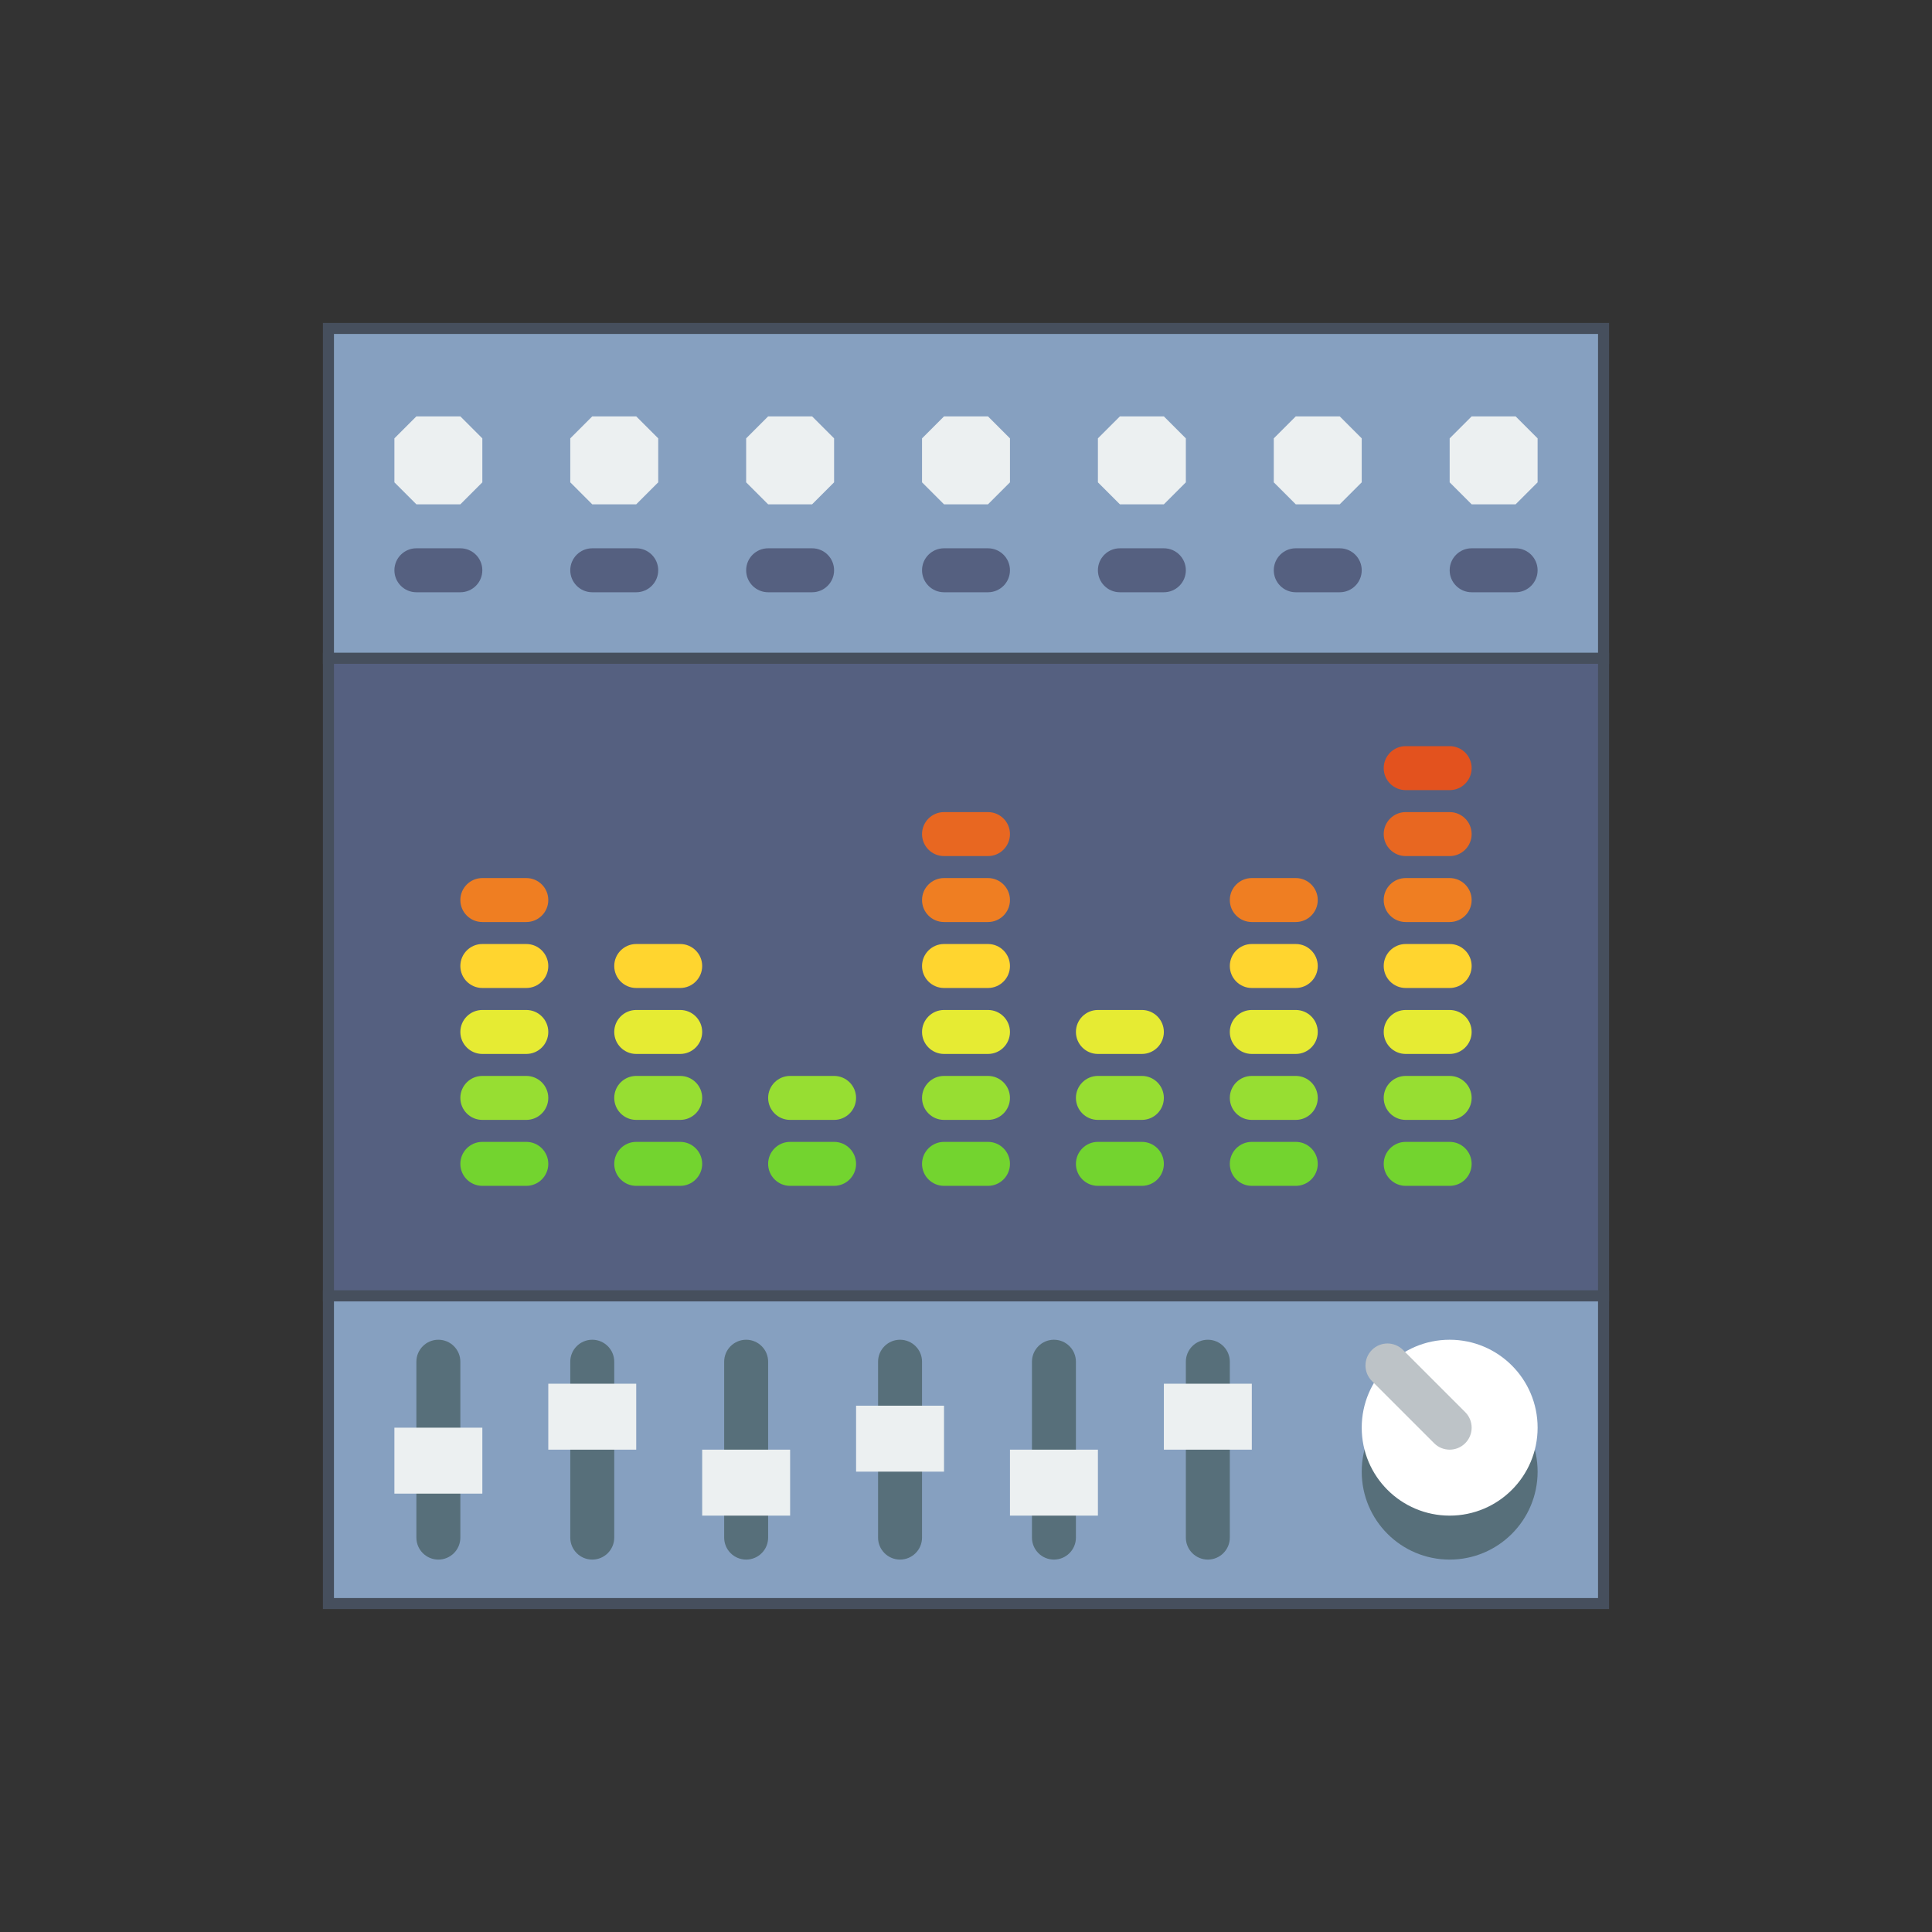<?xml version="1.0" encoding="utf-8"?>
<!-- Generator: Adobe Illustrator 16.0.0, SVG Export Plug-In . SVG Version: 6.00 Build 0)  -->
<!DOCTYPE svg PUBLIC "-//W3C//DTD SVG 1.1//EN" "http://www.w3.org/Graphics/SVG/1.1/DTD/svg11.dtd">
<svg version="1.1" id="Capa_1" xmlns="http://www.w3.org/2000/svg" xmlns:xlink="http://www.w3.org/1999/xlink" x="0px" y="0px"
	 width="350px" height="350px" viewBox="0 0 350 350" enable-background="new 0 0 350 350" xml:space="preserve">
<rect x="0" y="0" width="350" height="350" fill="#333333" stroke="none"/>
<rect x="59.5" y="234.741" fill="#86A0C0" stroke="#464F5D" stroke-width="2" stroke-linecap="round" stroke-miterlimit="10" width="231" height="55.758"/>
<g>
	<path fill="#576F7A" d="M79.414,242.706c-2.199,0-3.983,1.785-3.983,3.983v11.948c0,2.199,1.784,3.983,3.983,3.983
		s3.983-1.784,3.983-3.983v-11.948C83.397,244.491,81.613,242.706,79.414,242.706z"/>
	<path fill="#576F7A" d="M79.414,266.603c-2.199,0-3.983,1.785-3.983,3.983v7.965c0,2.199,1.784,3.983,3.983,3.983
		s3.983-1.784,3.983-3.983v-7.965C83.397,268.388,81.613,266.603,79.414,266.603z"/>
	<path fill="#576F7A" d="M107.293,242.706c-2.199,0-3.983,1.785-3.983,3.983v3.983c0,2.197,1.784,3.981,3.983,3.981
		c2.198,0,3.982-1.784,3.982-3.981v-3.983C111.276,244.491,109.492,242.706,107.293,242.706z"/>
	<path fill="#576F7A" d="M107.293,258.638c-2.199,0-3.983,1.784-3.983,3.983v15.93c0,2.199,1.784,3.983,3.983,3.983
		c2.198,0,3.982-1.784,3.982-3.983v-15.93C111.276,260.422,109.492,258.638,107.293,258.638z"/>
	<path fill="#576F7A" d="M135.172,242.706c-2.198,0-3.982,1.785-3.982,3.983v15.932c0,2.197,1.784,3.981,3.982,3.981
		c2.199,0,3.983-1.784,3.983-3.981v-15.932C139.155,244.491,137.371,242.706,135.172,242.706z"/>
	<path fill="#576F7A" d="M135.172,270.586c-2.198,0-3.982,1.784-3.982,3.983v3.981c0,2.199,1.784,3.983,3.982,3.983
		c2.199,0,3.983-1.784,3.983-3.983v-3.981C139.155,272.37,137.371,270.586,135.172,270.586z"/>
	<path fill="#576F7A" d="M163.052,242.706c-2.199,0-3.983,1.785-3.983,3.983v7.965c0,2.199,1.784,3.983,3.983,3.983
		s3.983-1.784,3.983-3.983v-7.965C167.035,244.491,165.25,242.706,163.052,242.706z"/>
	<path fill="#576F7A" d="M163.052,262.621c-2.199,0-3.983,1.784-3.983,3.981v11.948c0,2.199,1.784,3.983,3.983,3.983
		s3.983-1.784,3.983-3.983v-11.948C167.035,264.405,165.25,262.621,163.052,262.621z"/>
	<path fill="#576F7A" d="M190.932,242.706c-2.199,0-3.983,1.785-3.983,3.983v15.932c0,2.197,1.784,3.981,3.983,3.981
		c2.197,0,3.981-1.784,3.981-3.981v-15.932C194.913,244.491,193.129,242.706,190.932,242.706z"/>
	<path fill="#576F7A" d="M190.932,270.586c-2.199,0-3.983,1.784-3.983,3.983v3.981c0,2.199,1.784,3.983,3.983,3.983
		c2.197,0,3.981-1.784,3.981-3.983v-3.981C194.913,272.37,193.129,270.586,190.932,270.586z"/>
	<path fill="#576F7A" d="M218.81,242.706c-2.197,0-3.981,1.785-3.981,3.983v3.983c0,2.197,1.784,3.981,3.981,3.981
		c2.199,0,3.983-1.784,3.983-3.981v-3.983C222.793,244.491,221.009,242.706,218.81,242.706z"/>
	<path fill="#576F7A" d="M218.81,258.638c-2.197,0-3.981,1.784-3.981,3.983v15.93c0,2.199,1.784,3.983,3.981,3.983
		c2.199,0,3.983-1.784,3.983-3.983v-15.93C222.793,260.422,221.009,258.638,218.81,258.638z"/>
</g>
<rect x="59.5" y="119.242" fill="#556080" stroke="#464F5D" stroke-width="2" stroke-linecap="round" stroke-miterlimit="10" width="231" height="115.5"/>
<rect x="59.5" y="59.5" fill="#86A0C0" stroke="#464F5D" stroke-width="2" stroke-linecap="round" stroke-miterlimit="10" width="231" height="59.741"/>
<polygon fill="#ECF0F1" points="75.431,91.362 71.449,87.379 71.449,79.414 75.431,75.431 83.397,75.431 87.379,79.414 
	87.379,87.379 83.397,91.362 "/>
<polygon fill="#ECF0F1" points="107.293,91.362 103.311,87.379 103.311,79.414 107.293,75.431 115.259,75.431 119.242,79.414 
	119.242,87.379 115.259,91.362 "/>
<polygon fill="#ECF0F1" points="139.155,91.362 135.172,87.379 135.172,79.414 139.155,75.431 147.121,75.431 151.104,79.414 
	151.104,87.379 147.121,91.362 "/>
<polygon fill="#ECF0F1" points="171.017,91.362 167.035,87.379 167.035,79.414 171.017,75.431 178.983,75.431 182.965,79.414 
	182.965,87.379 178.983,91.362 "/>
<polygon fill="#ECF0F1" points="202.88,91.362 198.896,87.379 198.896,79.414 202.88,75.431 210.845,75.431 214.828,79.414 
	214.828,87.379 210.845,91.362 "/>
<polygon fill="#ECF0F1" points="234.741,91.362 230.758,87.379 230.758,79.414 234.741,75.431 242.706,75.431 246.689,79.414 
	246.689,87.379 242.706,91.362 "/>
<polygon fill="#ECF0F1" points="266.604,91.362 262.621,87.379 262.621,79.414 266.604,75.431 274.568,75.431 278.552,79.414 
	278.552,87.379 274.568,91.362 "/>
<g>
	<rect x="71.449" y="258.638" fill="#ECF0F1" width="15.931" height="11.948"/>
	<rect x="99.328" y="250.673" fill="#ECF0F1" width="15.931" height="11.948"/>
	<rect x="127.207" y="262.621" fill="#ECF0F1" width="15.931" height="11.948"/>
	<rect x="155.086" y="254.654" fill="#ECF0F1" width="15.931" height="11.948"/>
	<rect x="182.965" y="262.621" fill="#ECF0F1" width="15.932" height="11.948"/>
	<rect x="210.845" y="250.673" fill="#ECF0F1" width="15.932" height="11.948"/>
</g>
<path fill="#73D42F" d="M262.621,214.828h-7.967c-2.197,0-3.981-1.784-3.981-3.983c0-2.198,1.784-3.983,3.981-3.983h7.967
	c2.198,0,3.982,1.785,3.982,3.983C266.604,213.044,264.819,214.828,262.621,214.828z"/>
<path fill="#97DE32" d="M262.621,202.88h-7.967c-2.197,0-3.981-1.784-3.981-3.983c0-2.198,1.784-3.983,3.981-3.983h7.967
	c2.198,0,3.982,1.785,3.982,3.983C266.604,201.096,264.819,202.88,262.621,202.88z"/>
<path fill="#E6EB33" d="M262.621,190.932h-7.967c-2.197,0-3.981-1.784-3.981-3.983c0-2.198,1.784-3.983,3.981-3.983h7.967
	c2.198,0,3.982,1.785,3.982,3.983C266.604,189.147,264.819,190.932,262.621,190.932z"/>
<path fill="#FFD52F" d="M262.621,178.983h-7.967c-2.197,0-3.981-1.784-3.981-3.983c0-2.199,1.784-3.983,3.981-3.983h7.967
	c2.198,0,3.982,1.784,3.982,3.983C266.604,177.199,264.819,178.983,262.621,178.983z"/>
<path fill="#EF7E22" d="M262.621,167.035h-7.967c-2.197,0-3.981-1.784-3.981-3.983s1.784-3.983,3.981-3.983h7.967
	c2.198,0,3.982,1.784,3.982,3.983S264.819,167.035,262.621,167.035z"/>
<path fill="#E86721" d="M262.621,155.086h-7.967c-2.197,0-3.981-1.784-3.981-3.983s1.784-3.983,3.981-3.983h7.967
	c2.198,0,3.982,1.784,3.982,3.983S264.819,155.086,262.621,155.086z"/>
<path fill="#E3521E" d="M262.621,143.138h-7.967c-2.197,0-3.981-1.784-3.981-3.983s1.784-3.983,3.981-3.983h7.967
	c2.198,0,3.982,1.784,3.982,3.983S264.819,143.138,262.621,143.138z"/>
<path fill="#73D42F" d="M234.741,214.828h-7.965c-2.199,0-3.983-1.784-3.983-3.983c0-2.198,1.784-3.983,3.983-3.983h7.965
	c2.199,0,3.983,1.785,3.983,3.983C238.725,213.044,236.94,214.828,234.741,214.828z"/>
<path fill="#97DE32" d="M234.741,202.88h-7.965c-2.199,0-3.983-1.784-3.983-3.983c0-2.198,1.784-3.983,3.983-3.983h7.965
	c2.199,0,3.983,1.785,3.983,3.983C238.725,201.096,236.94,202.88,234.741,202.88z"/>
<path fill="#E6EB33" d="M234.741,190.932h-7.965c-2.199,0-3.983-1.784-3.983-3.983c0-2.198,1.784-3.983,3.983-3.983h7.965
	c2.199,0,3.983,1.785,3.983,3.983C238.725,189.147,236.94,190.932,234.741,190.932z"/>
<path fill="#FFD52F" d="M234.741,178.983h-7.965c-2.199,0-3.983-1.784-3.983-3.983c0-2.199,1.784-3.983,3.983-3.983h7.965
	c2.199,0,3.983,1.784,3.983,3.983C238.725,177.199,236.94,178.983,234.741,178.983z"/>
<path fill="#EF7E22" d="M234.741,167.035h-7.965c-2.199,0-3.983-1.784-3.983-3.983s1.784-3.983,3.983-3.983h7.965
	c2.199,0,3.983,1.784,3.983,3.983S236.94,167.035,234.741,167.035z"/>
<path fill="#73D42F" d="M206.861,214.828h-7.965c-2.199,0-3.983-1.784-3.983-3.983c0-2.198,1.784-3.983,3.983-3.983h7.965
	c2.199,0,3.983,1.785,3.983,3.983C210.845,213.044,209.061,214.828,206.861,214.828z"/>
<path fill="#97DE32" d="M206.861,202.88h-7.965c-2.199,0-3.983-1.784-3.983-3.983c0-2.198,1.784-3.983,3.983-3.983h7.965
	c2.199,0,3.983,1.785,3.983,3.983C210.845,201.096,209.061,202.88,206.861,202.88z"/>
<path fill="#E6EB33" d="M206.861,190.932h-7.965c-2.199,0-3.983-1.784-3.983-3.983c0-2.198,1.784-3.983,3.983-3.983h7.965
	c2.199,0,3.983,1.785,3.983,3.983C210.845,189.147,209.061,190.932,206.861,190.932z"/>
<path fill="#73D42F" d="M178.983,214.828h-7.966c-2.198,0-3.982-1.784-3.982-3.983c0-2.198,1.784-3.983,3.982-3.983h7.966
	c2.197,0,3.981,1.785,3.981,3.983C182.965,213.044,181.181,214.828,178.983,214.828z"/>
<path fill="#97DE32" d="M178.983,202.88h-7.966c-2.198,0-3.982-1.784-3.982-3.983c0-2.198,1.784-3.983,3.982-3.983h7.966
	c2.197,0,3.981,1.785,3.981,3.983C182.965,201.096,181.181,202.88,178.983,202.88z"/>
<path fill="#E6EB33" d="M178.983,190.932h-7.966c-2.198,0-3.982-1.784-3.982-3.983c0-2.198,1.784-3.983,3.982-3.983h7.966
	c2.197,0,3.981,1.785,3.981,3.983C182.965,189.147,181.181,190.932,178.983,190.932z"/>
<path fill="#FFD52F" d="M178.983,178.983h-7.966c-2.198,0-3.982-1.784-3.982-3.983c0-2.199,1.784-3.983,3.982-3.983h7.966
	c2.197,0,3.981,1.784,3.981,3.983C182.965,177.199,181.181,178.983,178.983,178.983z"/>
<path fill="#EF7E22" d="M178.983,167.035h-7.966c-2.198,0-3.982-1.784-3.982-3.983s1.784-3.983,3.982-3.983h7.966
	c2.197,0,3.981,1.784,3.981,3.983S181.181,167.035,178.983,167.035z"/>
<path fill="#E86721" d="M178.983,155.086h-7.966c-2.198,0-3.982-1.784-3.982-3.983s1.784-3.983,3.982-3.983h7.966
	c2.197,0,3.981,1.784,3.981,3.983S181.181,155.086,178.983,155.086z"/>
<path fill="#73D42F" d="M151.104,214.828h-7.965c-2.199,0-3.983-1.784-3.983-3.983c0-2.198,1.784-3.983,3.983-3.983h7.965
	c2.199,0,3.983,1.785,3.983,3.983C155.086,213.044,153.302,214.828,151.104,214.828z"/>
<path fill="#97DE32" d="M151.104,202.88h-7.965c-2.199,0-3.983-1.784-3.983-3.983c0-2.198,1.784-3.983,3.983-3.983h7.965
	c2.199,0,3.983,1.785,3.983,3.983C155.086,201.096,153.302,202.88,151.104,202.88z"/>
<path fill="#73D42F" d="M123.224,214.828h-7.965c-2.199,0-3.983-1.784-3.983-3.983c0-2.198,1.784-3.983,3.983-3.983h7.965
	c2.199,0,3.983,1.785,3.983,3.983C127.207,213.044,125.423,214.828,123.224,214.828z"/>
<path fill="#97DE32" d="M123.224,202.88h-7.965c-2.199,0-3.983-1.784-3.983-3.983c0-2.198,1.784-3.983,3.983-3.983h7.965
	c2.199,0,3.983,1.785,3.983,3.983C127.207,201.096,125.423,202.88,123.224,202.88z"/>
<path fill="#E6EB33" d="M123.224,190.932h-7.965c-2.199,0-3.983-1.784-3.983-3.983c0-2.198,1.784-3.983,3.983-3.983h7.965
	c2.199,0,3.983,1.785,3.983,3.983C127.207,189.147,125.423,190.932,123.224,190.932z"/>
<path fill="#FFD52F" d="M123.224,178.983h-7.965c-2.199,0-3.983-1.784-3.983-3.983c0-2.199,1.784-3.983,3.983-3.983h7.965
	c2.199,0,3.983,1.784,3.983,3.983C127.207,177.199,125.423,178.983,123.224,178.983z"/>
<path fill="#73D42F" d="M95.345,214.828h-7.966c-2.198,0-3.982-1.784-3.982-3.983c0-2.198,1.784-3.983,3.982-3.983h7.966
	c2.198,0,3.982,1.785,3.982,3.983C99.328,213.044,97.543,214.828,95.345,214.828z"/>
<path fill="#97DE32" d="M95.345,202.88h-7.966c-2.198,0-3.982-1.784-3.982-3.983c0-2.198,1.784-3.983,3.982-3.983h7.966
	c2.198,0,3.982,1.785,3.982,3.983C99.328,201.096,97.543,202.88,95.345,202.88z"/>
<path fill="#E6EB33" d="M95.345,190.932h-7.966c-2.198,0-3.982-1.784-3.982-3.983c0-2.198,1.784-3.983,3.982-3.983h7.966
	c2.198,0,3.982,1.785,3.982,3.983C99.328,189.147,97.543,190.932,95.345,190.932z"/>
<path fill="#FFD52F" d="M95.345,178.983h-7.966c-2.198,0-3.982-1.784-3.982-3.983c0-2.199,1.784-3.983,3.982-3.983h7.966
	c2.198,0,3.982,1.784,3.982,3.983C99.328,177.199,97.543,178.983,95.345,178.983z"/>
<path fill="#EF7E22" d="M95.345,167.035h-7.966c-2.198,0-3.982-1.784-3.982-3.983s1.784-3.983,3.982-3.983h7.966
	c2.198,0,3.982,1.784,3.982,3.983S97.543,167.035,95.345,167.035z"/>
<path fill="#556080" d="M83.397,107.293h-7.966c-2.198,0-3.982-1.784-3.982-3.983s1.784-3.983,3.982-3.983h7.966
	c2.198,0,3.982,1.784,3.982,3.983S85.595,107.293,83.397,107.293z"/>
<path fill="#556080" d="M115.259,107.293h-7.965c-2.199,0-3.983-1.784-3.983-3.983s1.784-3.983,3.983-3.983h7.965
	c2.199,0,3.983,1.784,3.983,3.983S117.458,107.293,115.259,107.293z"/>
<path fill="#556080" d="M147.121,107.293h-7.965c-2.199,0-3.983-1.784-3.983-3.983s1.784-3.983,3.983-3.983h7.965
	c2.199,0,3.983,1.784,3.983,3.983S149.319,107.293,147.121,107.293z"/>
<path fill="#556080" d="M178.983,107.293h-7.966c-2.198,0-3.982-1.784-3.982-3.983s1.784-3.983,3.982-3.983h7.966
	c2.197,0,3.981,1.784,3.981,3.983S181.181,107.293,178.983,107.293z"/>
<path fill="#556080" d="M210.845,107.293h-7.965c-2.199,0-3.983-1.784-3.983-3.983s1.784-3.983,3.983-3.983h7.965
	c2.199,0,3.983,1.784,3.983,3.983S213.044,107.293,210.845,107.293z"/>
<path fill="#556080" d="M242.706,107.293h-7.965c-2.198,0-3.983-1.784-3.983-3.983s1.785-3.983,3.983-3.983h7.965
	c2.199,0,3.983,1.784,3.983,3.983S244.905,107.293,242.706,107.293z"/>
<path fill="#556080" d="M274.568,107.293h-7.965c-2.198,0-3.982-1.784-3.982-3.983s1.784-3.983,3.982-3.983h7.965
	c2.199,0,3.983,1.784,3.983,3.983S276.768,107.293,274.568,107.293z"/>
<circle fill="#576F7A" cx="262.621" cy="266.604" r="15.931"/>
<circle fill="#FFFFFF" cx="262.621" cy="258.638" r="15.932"/>
<path fill="#BDC3C7" d="M262.621,262.621c-1.021,0-2.04-0.391-2.816-1.168l-11.267-11.268c-1.558-1.557-1.558-4.073,0-5.631
	c1.557-1.558,4.073-1.557,5.631,0l11.267,11.268c1.558,1.557,1.558,4.074,0,5.631C264.66,262.23,263.64,262.621,262.621,262.621z"/>
</svg>
